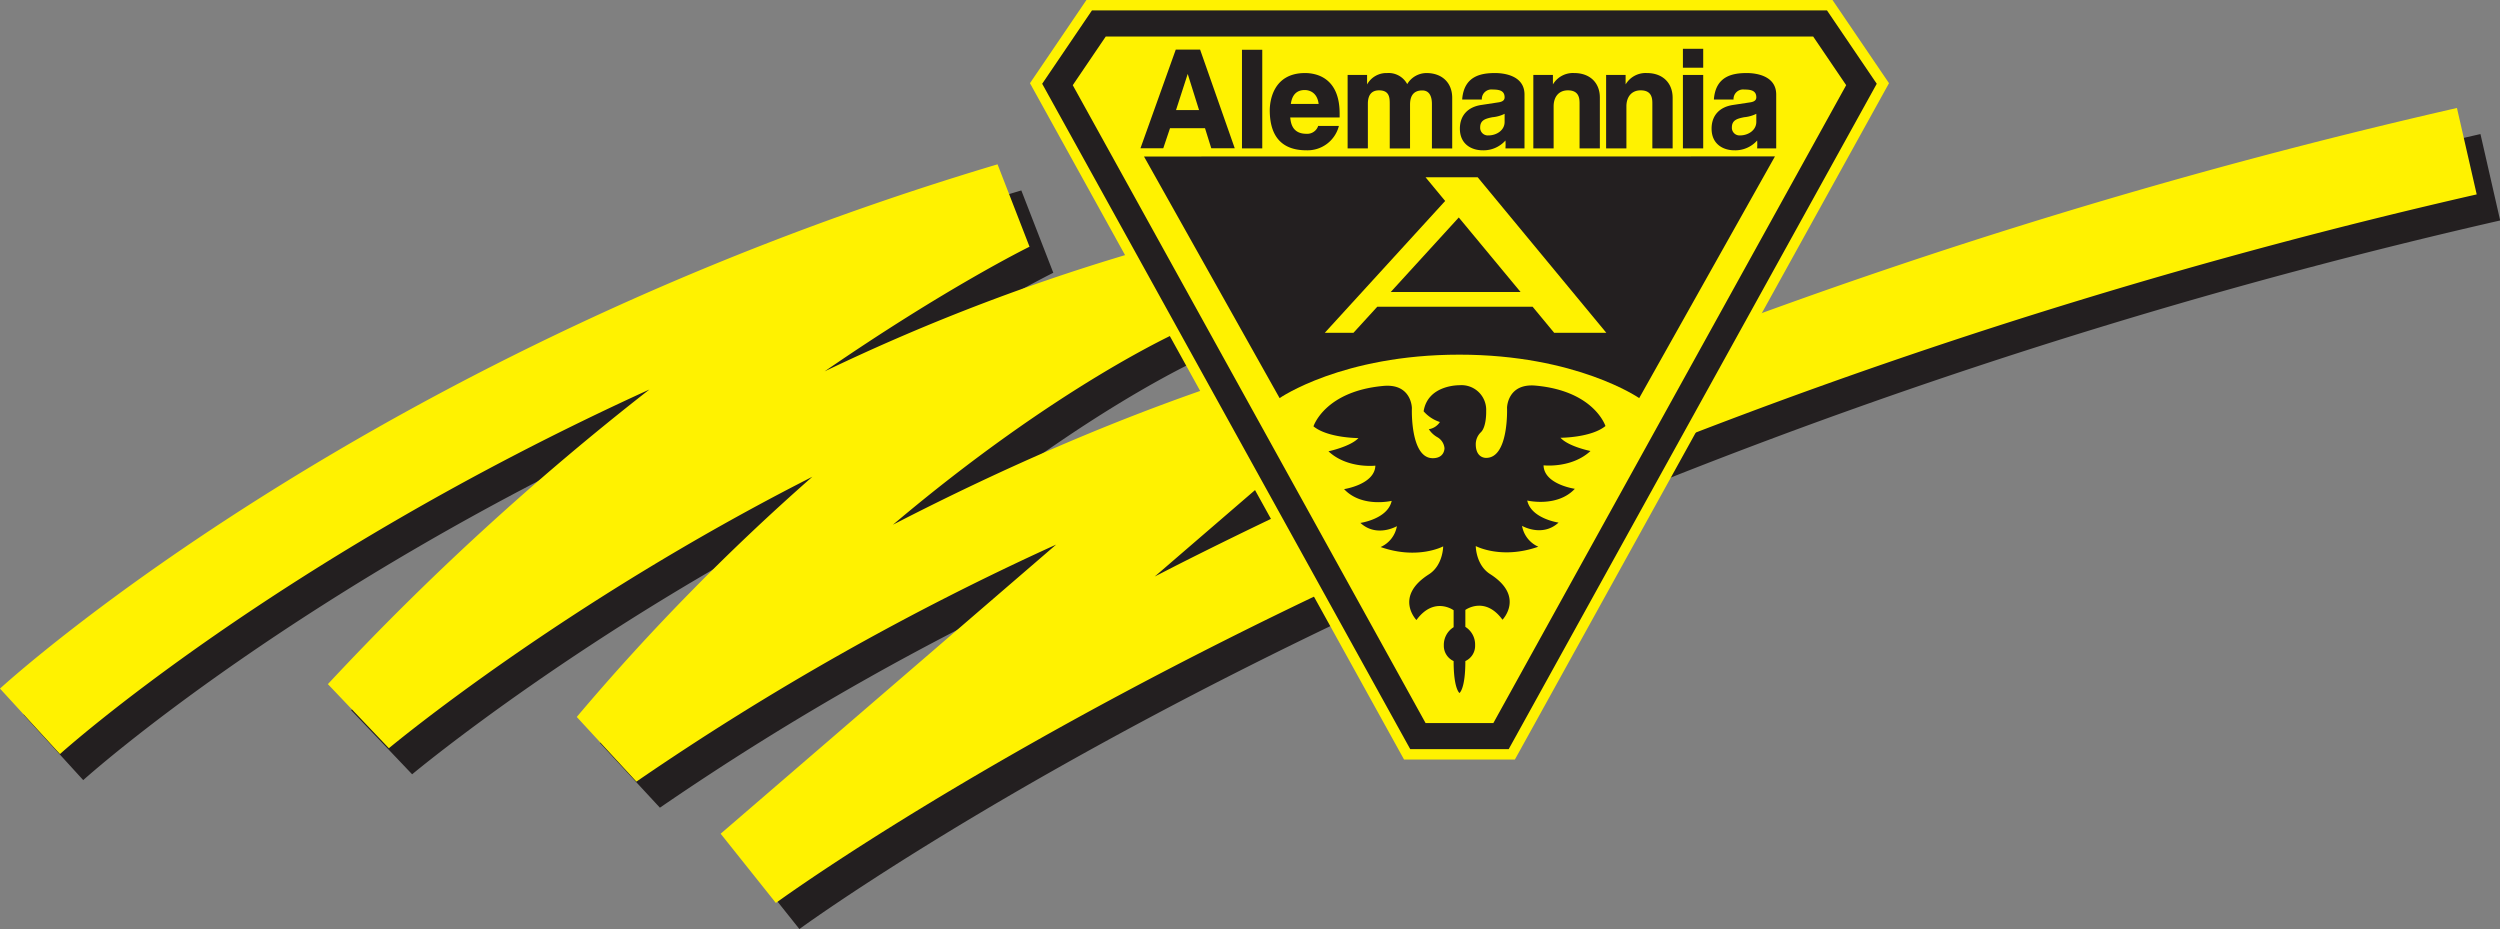 <svg id="Layer_1" data-name="Layer 1" xmlns="http://www.w3.org/2000/svg" viewBox="0 0 566.74 210.61"><rect x="0" y="0" width="566.74" height="210.61" fill="#808080" stroke="none"/><defs><style>.cls-1{fill:#231f20;}.cls-2{fill:#fff200;}</style></defs><title>alemania_aachen_vector_logo</title><path class="cls-1" d="M292.84,327.11c-2.18,1.1-4.24,2.17-6.35,3.25L321,300.65l-9.54-17.2c-30.8,9.57-59.86,22.56-84.27,35.16,37.61-31.77,64.81-43.75,65.2-43.92l-6.66-18.91a463.22,463.22,0,0,0-74,28.08c27.53-18.95,46.09-28.1,46.45-28.27l-7.25-18.67C110,278.86,28.14,352.64,24.72,355.76L38.27,370.6c.62-.57,49.1-44.13,133.62-82.64A624.92,624.92,0,0,0,99,354.75l13.83,14.53c.55-.46,39.3-32.74,96-61.54a513.32,513.32,0,0,0-53.41,54.45L169,376.85a624.56,624.56,0,0,1,95.15-53.73l-76.05,65.54,12.52,15.7c.36-.26,36.49-26.7,101.82-59.56,60.26-30.31,158.39-72.45,283.74-101.07l-4.47-19.59C454.09,253.27,354.18,296.22,292.84,327.11Z" transform="translate(-19.4 -193.75)"/><path class="cls-2" d="M287.52,321.2c-2.18,1.1-4.24,2.17-6.35,3.25l34.47-29.71-9.54-17.2c-30.8,9.57-59.86,22.56-84.27,35.16C259.44,280.93,286.64,269,287,268.78l-6.66-18.91a463.92,463.92,0,0,0-74,28.07c27.53-18.94,46.09-28.09,46.45-28.26L245.54,231C104.68,273,22.82,346.73,19.4,349.85L33,364.69c.62-.57,49.1-44.13,133.62-82.64a624,624,0,0,0-72.89,66.79l13.83,14.53c.56-.46,39.3-32.74,96-61.54a512.37,512.37,0,0,0-53.41,54.45l13.52,14.66a624.56,624.56,0,0,1,95.15-53.73l-76.05,65.54,12.52,15.7c.36-.26,36.49-26.7,101.82-59.56,60.26-30.31,158.4-72.45,283.75-101.07l-4.48-19.59C448.77,247.36,348.86,290.31,287.52,321.2Z" transform="translate(-19.4 -193.75)"/><path class="cls-2" d="M430.44,193.75H265.69l-12.8,18.86,84.8,153.32h25.13l84.81-153.32-12.81-18.86Z" transform="translate(-19.4 -193.75)"/><path class="cls-1" d="M430.44,196.11H266.94l-11.28,16.63,83.43,150.83h22.33l83.43-150.83-11.28-16.63Z" transform="translate(-19.4 -193.75)"/><polygon class="cls-2" points="338.54 163.91 418.52 19.31 411.04 8.28 250.67 8.28 243.19 19.31 323.17 163.91 338.54 163.91"/><path class="cls-1" d="M421.77,229.21,391,284s-14.19-9.85-40.78-9.85S309.48,284,309.48,284l-30.74-54.77Z" transform="translate(-19.4 -193.75)"/><path class="cls-2" d="M371.73,269.2h11.82l-29.16-35.26H342.57l4.44,5.37L319.72,269.2h6.5l5.4-5.91h35.22Zm-37.05-9.26,15.42-16.89,14,16.89Z" transform="translate(-19.4 -193.75)"/><path class="cls-1" d="M291.36,205h-5.42l-8,22.36h5.17s1.47-4.36,1.53-4.55h7.93l1.42,4.55h5.32L291.46,205Zm-.14,13.7H286c.11-.35,2.45-7.56,2.65-8.19Z" transform="translate(-19.4 -193.75)"/><polygon class="cls-1" points="281.55 11.28 281.55 33.64 286.15 33.64 286.15 11.28 286 11.28 281.55 11.28"/><path class="cls-1" d="M315.25,210.31c-7.6,0-8,7-8,8.42,0,6,2.79,9.09,8.29,9.09a7.33,7.33,0,0,0,7.33-5.33l.05-.19h-4.73l0,.1a2.61,2.61,0,0,1-2.62,1.68c-3.21,0-3.55-2.42-3.68-3.7h11.2v-.92C323.08,211.2,317.6,210.31,315.25,210.31Zm-3.22,7c.28-2.08,1.34-3.15,3.16-3.15.66,0,2.79.25,3.14,3.15Z" transform="translate(-19.4 -193.75)"/><path class="cls-1" d="M342.77,210.31a5.1,5.1,0,0,0-4.36,2.51,4.78,4.78,0,0,0-4.55-2.51,5,5,0,0,0-4.55,2.59v-2.16H324.9v16.65h4.59V217.28c0-2,.85-3.05,2.53-3.05,2.43,0,2.43,1.76,2.43,3.18v10h4.6v-9.95c0-2.13.93-3.21,2.77-3.21,1.43,0,2.19,1.07,2.19,3.08v10.08h4.6V215.93C348.61,212.52,346.32,210.31,342.77,210.31Z" transform="translate(-19.4 -193.75)"/><path class="cls-1" d="M365,215.19c0-4.53-5.1-4.88-6.66-4.88-3.21,0-7,.67-7.46,5.85l0,.16h4.44l0-.12a2.18,2.18,0,0,1,2.49-2.15c1.4,0,2.68.21,2.68,1.76,0,.64-.45,1-1.37,1.14l-3.88.59c-3.1.45-4.89,2.41-4.89,5.37,0,3.62,2.76,4.91,5.13,4.91a6.63,6.63,0,0,0,5.2-2.22,13.35,13.35,0,0,1,0,1.79H365Zm-8.2,9.26a1.73,1.73,0,0,1-1.85-1.82c0-1.69,1.27-2,2.8-2.31a7.63,7.63,0,0,0,2.74-.77v1.82C360.51,223.3,358.64,224.45,356.82,224.45Z" transform="translate(-19.4 -193.75)"/><path class="cls-1" d="M376.27,210.31a5.27,5.27,0,0,0-4.83,2.58v-2.15H367v16.65h4.6v-9.52c0-2.24,1.24-3.64,3.23-3.64,2.65,0,2.65,2,2.65,3.08v10.08h4.6V215.93C382.11,212.52,379.82,210.31,376.27,210.31Z" transform="translate(-19.4 -193.75)"/><path class="cls-1" d="M392.75,210.31a5.27,5.27,0,0,0-4.83,2.58v-2.15H383.5v16.65h4.6v-9.52c0-2.24,1.24-3.64,3.23-3.64,2.65,0,2.65,2,2.65,3.08v10.08h4.6V215.93C398.58,212.52,396.29,210.31,392.75,210.31Z" transform="translate(-19.4 -193.75)"/><polygon class="cls-1" points="381.51 16.99 381.51 33.64 386.11 33.64 386.11 16.99 385.96 16.99 381.51 16.99"/><polygon class="cls-1" points="381.51 11.06 381.51 15.35 386.11 15.35 386.11 11.06 385.96 11.06 381.51 11.06"/><path class="cls-1" d="M422.06,215.19c0-4.53-5.1-4.88-6.66-4.88-3.21,0-7,.67-7.46,5.85l0,.16h4.44l0-.12a2.18,2.18,0,0,1,2.49-2.15c1.4,0,2.68.21,2.68,1.76,0,.64-.45,1-1.37,1.14l-3.88.59c-3.11.45-4.89,2.41-4.89,5.37,0,3.62,2.76,4.91,5.13,4.91a6.63,6.63,0,0,0,5.2-2.22,13.35,13.35,0,0,1,0,1.79h4.32Zm-8.2,9.26a1.73,1.73,0,0,1-1.85-1.82c0-1.69,1.27-2,2.8-2.31a7.7,7.7,0,0,0,2.74-.77v1.82C417.55,223.3,415.68,224.45,413.86,224.45Z" transform="translate(-19.4 -193.75)"/><path class="cls-1" d="M344.2,297.62c-5.17,0-4.73-11.38-4.73-11.38s-.07-5.61-6.5-5c-13.28,1.22-15.81,9.16-15.81,9.16,3.25,2.66,10.19,2.66,10.19,2.66-1.77,1.92-6.79,3-6.79,3,4.28,4,10.63,3.25,10.63,3.25-.14,4.28-7.09,5.32-7.09,5.32,4,4.28,10.79,2.66,10.79,2.66-.89,4.13-7.09,5-7.09,5,3.69,3.4,8.27.74,8.27.74a6.36,6.36,0,0,1-3.69,4.73c8.42,2.95,14.18-.15,14.18-.15s0,4.28-3.25,6.35c-7.94,5.06-2.81,10.35-2.81,10.35,4-5.47,8.43-2.22,8.43-2.22v3.84a4.72,4.72,0,0,0-2.22,4.14,3.8,3.8,0,0,0,2.22,3.54c0,6.36,1.33,7.24,1.33,7.24s1.33-.88,1.33-7.24A3.8,3.8,0,0,0,353.8,340a4.72,4.72,0,0,0-2.21-4.14v-3.84s4.43-3.25,8.42,2.22c0,0,5.13-5.29-2.81-10.35-3.25-2.07-3.25-6.35-3.25-6.35s5.76,3.1,14.18.15a6.36,6.36,0,0,1-3.69-4.73s4.58,2.66,8.28-.74c0,0-6.21-.89-7.1-5,0,0,6.8,1.62,10.79-2.66,0,0-7-1-7.09-5.32,0,0,6.35.73,10.64-3.25,0,0-5-1-6.8-3,0,0,6.94,0,10.19-2.66,0,0-2.52-7.94-15.81-9.16-6.42-.59-6.5,5-6.5,5s.45,11.38-4.73,11.38c0,0-2.36.15-2.36-3.1a3.76,3.76,0,0,1,1.18-2.73c1.3-1.3,1.18-4.81,1.18-4.81a5.6,5.6,0,0,0-6.05-5.83s-7.17-.15-8.13,5.91a8.24,8.24,0,0,0,3.69,2.43,3.66,3.66,0,0,1-2.51,1.63,5.61,5.61,0,0,0,2,1.85,3.21,3.21,0,0,1,1.55,2.44S346.93,297.62,344.2,297.62Z" transform="translate(-19.4 -193.75)"/></svg>
